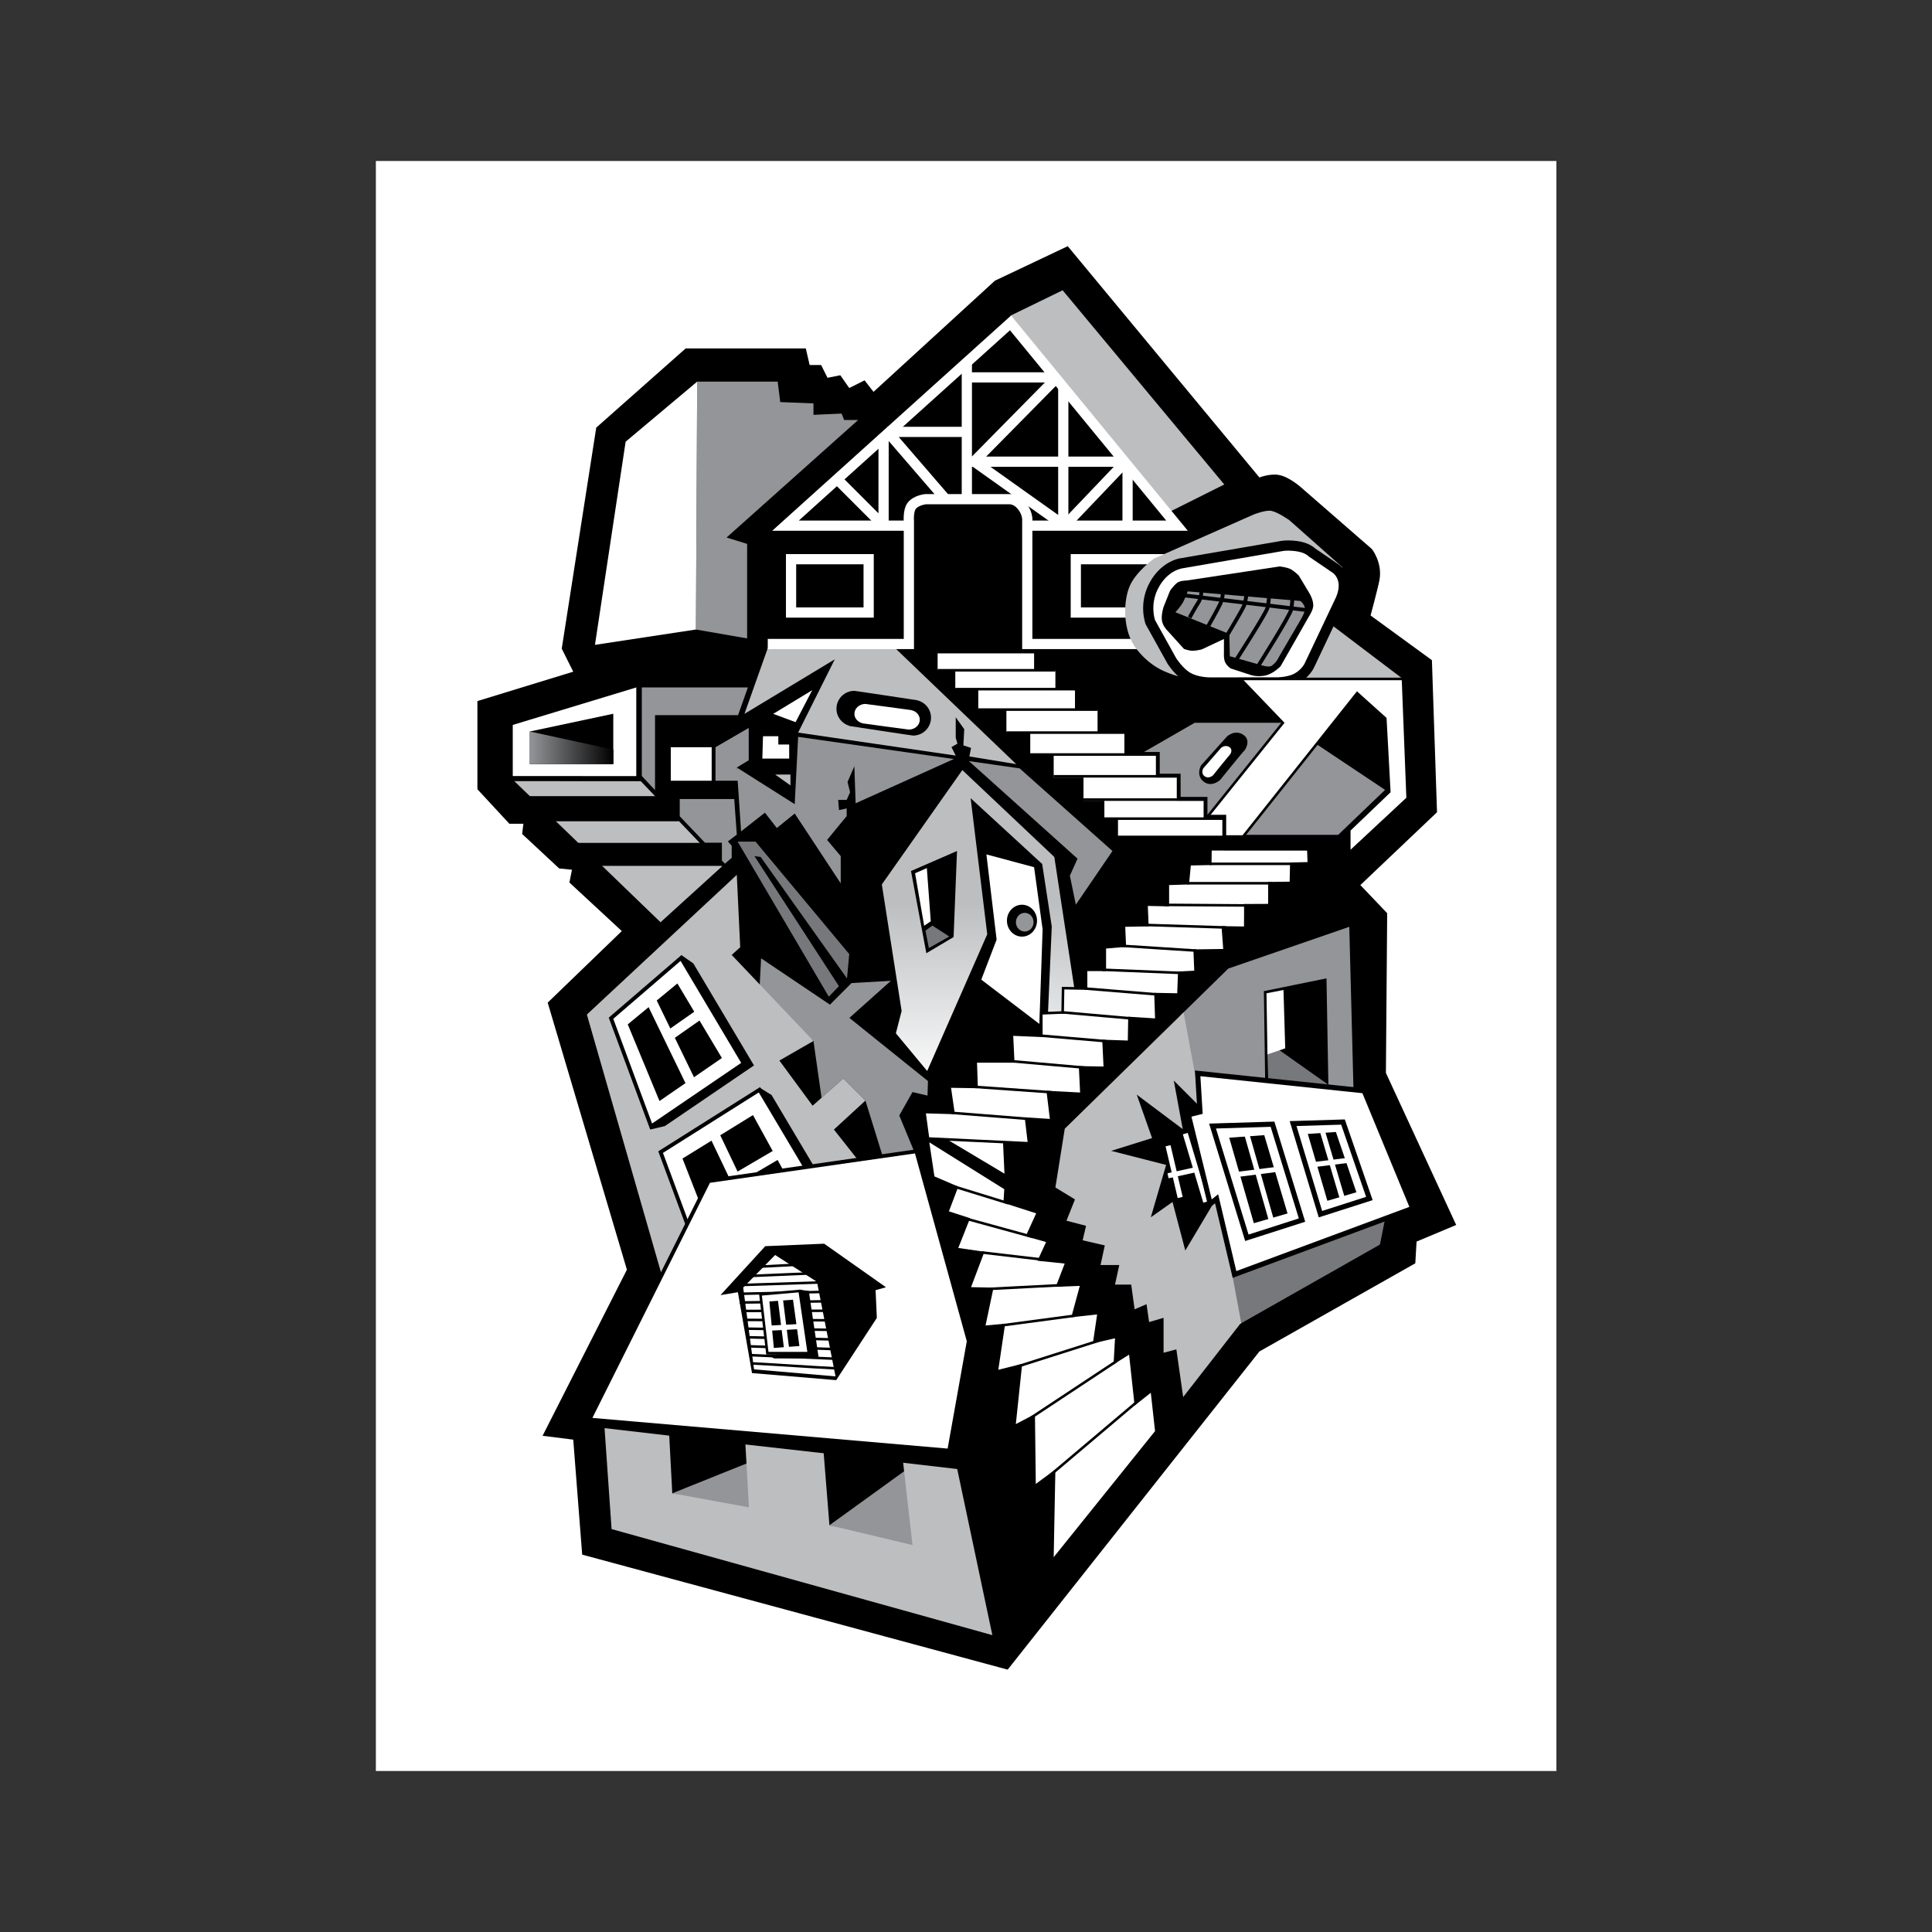 <svg:svg xmlns:dc="http://purl.org/dc/elements/1.1/" xmlns:ns1="http://sodipodi.sourceforge.net/DTD/sodipodi-0.dtd" xmlns:ns2="http://www.inkscape.org/namespaces/inkscape" xmlns:ns4="http://creativecommons.org/ns#" xmlns:rdf="http://www.w3.org/1999/02/22-rdf-syntax-ns#" xmlns:svg="http://www.w3.org/2000/svg" enable-background="new 0 0 230.45 315" height="378" id="_x31__1_" version="1.1" viewBox="-73.539 -31.5 378 378" width="378" x="0px" y="0px" ns1:docname="Sity2.svg" ns2:export-filename="Y:\Fin\Sity2.png" ns2:export-xdpi="200" ns2:export-ydpi="200" ns2:version="0.48.4 r9939" xml:space="preserve"><svg:rect x="-73.539" y="-31.5" width="378" height="378" fill="#333333" stroke="none"/><svg:defs id="defs457" /><ns1:namedview bordercolor="#666666" borderopacity="1" gridtolerance="10" guidetolerance="10" id="namedview455" objecttolerance="10" pagecolor="#ffffff" showgrid="false" ns2:current-layer="layer2" ns2:cx="115.225" ns2:cy="157.5" ns2:pageopacity="0" ns2:pageshadow="2" ns2:window-height="978" ns2:window-maximized="1" ns2:window-width="1280" ns2:window-x="-8" ns2:window-y="20" ns2:zoom="2.415873" />
















<svg:g id="layer2" style="display:inline" ns2:groupmode="layer" ns2:label="Back"><svg:rect height="315" id="rect3" style="fill:#ffffff;display:none" transform="translate(0,4.1714198e-6)" width="230.5" x="-0.05" y="0" /><svg:rect height="315" id="rect3666" style="fill:#ffffff;stroke:none" transform="translate(0,-2.08571e-6)" width="230.972" x="0" y="-5.6843419e-014" /></svg:g><svg:g id="layer1" style="display:inline" ns2:groupmode="layer" ns2:label="Front"><svg:path d="m 36.367,95.417 6.75,-43.25 17.5,-15.5 h 23.5 l 0.75,3.25 h 2.25 l 1.25,2.5 2.5,-0.5 1.75,2.5 3,-1.5 1.75,2.25 23.75,-21.75 14.25,-6.75 37.5,45.25 c 0,0 2.005,-0.786 3.75,-0.5 2.233,0.366 4.75,2.75 4.75,2.75 l 13.5,11.75 c 0,0 2.091,2.602 1.5,6 -0.261,1.498 -1.75,7 -1.75,7 l 12,8.75 1,29.75 -15,14.25 5.25,5.5 -0.25,31.25 13.75,29.75 -7.75,3.25 -0.25,4.25 -30.5,17.25 -49.25,62.25 -83.25,-22.5 -1.75,-22.5 -6,-0.75 16.5,-32.5 -15.5,-52.25 14.5,-14 -10.25,-9.5 0.5,-2.5 -2.5,-0.25 -7.25,-6.75 0.25,-2 h -2.75 l -6.25,-6.75 v -17.25 l 18.75,-5.75 -2.25,-4.5 z" id="path5" transform="translate(0,2.0857099e-6)" ns2:connector-curvature="0" /><svg:g id="g7" transform="translate(0,2.0857099e-6)">
	<svg:polygon id="polygon9" points="68.617,73.667 72.637,74.916 72.637,93.407 62.617,91.667 62.867,43.167 78.617,43.167 79.117,47.167 85.617,47.417 85.617,49.667 91.117,49.417 91.617,50.667 94.367,50.667 " style="fill:#939598" />
	<svg:polygon id="polygon11" points="42.867,94.667 48.867,54.917 62.867,43.167 62.617,91.667 " style="fill:#ffffff" />
</svg:g><svg:g id="g13" transform="translate(0,2.0857099e-6)">
	<svg:polygon id="polygon15" points="104.995,182.166 102.404,186.744 105.479,194.168 99.468,195.727 95.784,183.834 91.451,179.5 87.203,183.289 85.617,172.168 75.024,162.646 75.37,155.997 88.844,165.064 93.076,160.834 100.763,160.4 92.644,167.656 108.018,180.008 107.932,182.857 " style="fill:#939598" />
	<svg:polygon id="polygon17" points="91.451,179.5 95.784,183.834 89.617,189.5 95.284,196.668 56.617,220.334 41.284,167 70.617,139.667 71.284,153.834 69.617,155.334 85.617,172.168 78.951,176 85.451,184.834 " style="fill:#bcbec0" />
	<svg:g id="g19">
		<svg:g id="g21">
			<svg:g id="g23">
				<svg:polygon id="polygon25" points="53.742,189.48 56.541,188.82 73.978,176.955 62.117,157 59.82,155.397 " />
			</svg:g>
			<svg:g id="g27">
				<svg:polygon id="polygon29" points="77.417,182.74 75.18,181.355 70.763,193.217 86.784,198.5 " />
			</svg:g>
		</svg:g>
		<svg:g id="g31">
			<svg:g id="g33">
				<svg:polygon id="polygon35" points="46.008,167.721 59.711,155.924 71.98,176.566 53.856,188.898 " style="fill:#ffffff" />
				<svg:path d="M 59.617,156.5 71.478,176.455 54.041,188.32 46.451,167.834 59.617,156.5 m 0.188,-1.151 -0.677,0.583 -13.167,11.333 -0.395,0.34 0.181,0.49 7.59,20.484 0.333,0.898 0.792,-0.539 17.438,-11.862 0.583,-0.396 -0.361,-0.607 -11.861,-19.955 -0.456,-0.769 0,0 z" id="path37" ns2:connector-curvature="0" />
			</svg:g>
			<svg:g id="g39">
				<svg:polygon id="polygon41" points="55.712,193.91 75.042,181.719 84.809,198.15 61.747,210.197 " style="fill:#ffffff" />
				<svg:path d="M 74.917,182.24 84.284,198 61.951,209.668 56.17,194.066 74.917,182.24 m 0.251,-1.045 -0.651,0.41 -18.747,11.827 -0.515,0.324 0.211,0.57 5.781,15.602 0.296,0.799 0.754,-0.395 22.333,-11.666 0.702,-0.367 -0.405,-0.682 -9.367,-15.76 -0.392,-0.662 0,0 z" id="path43" ns2:connector-curvature="0" />
			</svg:g>
		</svg:g>
		<svg:g id="g45">
			<svg:polygon id="polygon47" points="49.284,168.918 58.992,160.918 67.701,175.5 55.492,183.918 " />
			<svg:polygon id="polygon49" points="59.992,195.168 73.784,186.668 80.367,198.668 64.492,206.668 " />
			<svg:g id="g51">
				
					<svg:line id="line53" stroke-miterlimit="10" style="fill:none;stroke:#ffffff;stroke-width:2;stroke-miterlimit:10" x1="53.742" x2="61.992" y1="164.043" y2="181.043" />
				
					<svg:line id="line55" stroke-miterlimit="10" style="fill:none;stroke:#ffffff;stroke-width:2;stroke-miterlimit:10" x1="63.682" x2="57.117" y1="166.699" y2="171.293" />
				
					<svg:line id="line57" stroke-miterlimit="10" style="fill:none;stroke:#ffffff;stroke-width:2;stroke-miterlimit:10" x1="66.117" x2="71.367" y1="190.293" y2="201.293" />
				
					<svg:line id="line59" stroke-miterlimit="10" style="fill:none;stroke:#ffffff;stroke-width:2;stroke-miterlimit:10" x1="78.951" x2="70.492" y1="194.084" y2="199.043" />
			</svg:g>
		</svg:g>
	</svg:g>
</svg:g><svg:g id="g61" transform="translate(0,2.0857099e-6)">
	<svg:g id="g63">
		<svg:polygon id="polygon65" points="73.617,264.543 57.992,260.668 73.242,254.543 " style="fill:#939598" />
		<svg:polygon id="polygon67" points="105.242,271.543 88.742,266.918 103.617,256.168 " style="fill:#939598" />
	</svg:g>
	<svg:g id="g69">
		<svg:polygon id="polygon71" points="57.398,249.385 44.742,247.918 46.117,267.668 120.617,288.418 113.742,255.918 103.165,254.691 104.992,270.793 88.742,266.918 87.617,252.834 72.302,251.113 72.992,263.418 57.992,260.668 " style="fill:#bcbec0" />
		<svg:g id="g73">
			<svg:g id="g75">
				<svg:polygon id="polygon77" points="116.001,230.9 112.176,252.32 41.785,246.244 65.12,199.574 105.753,193.75 " style="fill:#ffffff" />
				<svg:path d="m 105.479,194.168 10.138,36.75 -3.75,21 -69.5,-6 23,-46 40.112,-5.75 m 0.548,-0.836 -0.654,0.094 -40.112,5.75 -0.389,0.055 -0.176,0.352 -23,46 -0.494,0.988 1.1,0.094 69.5,6 0.683,0.059 0.12,-0.674 3.75,-21 0.03,-0.166 -0.046,-0.164 -10.137,-36.75 -0.175,-0.638 0,0 z" id="path79" ns2:connector-curvature="0" />
			</svg:g>
			<svg:g id="g81">
				<svg:polygon id="polygon83" points="70.833,221.326 67.426,221.893 76.188,212.318 87.71,211.832 99.8,220.352 97.771,220.92 98.015,226.355 90.063,238.527 73.592,237.146 " />
				<svg:polygon id="polygon85" points="89.93,237.793 73.992,236.418 71.867,220.418 78.117,214.043 86.305,219.293 " style="fill:#ffffff" />
				<svg:g id="g87">
					<svg:path d="m 73.387,216.408 c 6.396,-0.328 10.472,-0.537 16.868,-0.867" id="path89" stroke-miterlimit="10" style="fill:none;stroke:#000000;stroke-width:0.493;stroke-miterlimit:10" ns2:connector-curvature="0" />
					<svg:path d="m 73.387,233.645 c 6.397,0.27 10.523,0.441 16.92,0.711" id="path91" stroke-miterlimit="10" style="fill:none;stroke:#000000;stroke-width:0.493;stroke-miterlimit:10" ns2:connector-curvature="0" />
					<svg:path d="m 72.948,231.908 c 6.398,0.209 11.002,0.359 17.401,0.568" id="path93" stroke-miterlimit="10" style="fill:none;stroke:#000000;stroke-width:0.493;stroke-miterlimit:10" ns2:connector-curvature="0" />
					<svg:path d="m 72.679,230.139 c 6.4,0.15 11.302,0.299 17.702,0.449" id="path95" stroke-miterlimit="10" style="fill:none;stroke:#000000;stroke-width:0.493;stroke-miterlimit:10" ns2:connector-curvature="0" />
					<svg:path d="m 72.443,228.457 c 6.4,0.09 11.558,0.162 17.958,0.252" id="path97" stroke-miterlimit="10" style="fill:none;stroke:#000000;stroke-width:0.493;stroke-miterlimit:10" ns2:connector-curvature="0" />
					<svg:path d="m 72.207,226.738 c 6.401,0.029 11.805,0.059 18.206,0.09" id="path99" stroke-miterlimit="10" style="fill:none;stroke:#000000;stroke-width:0.493;stroke-miterlimit:10" ns2:connector-curvature="0" />
					<svg:path d="m 71.867,224.992 c 6.401,-0.029 12.144,-0.014 18.545,-0.045" id="path101" stroke-miterlimit="10" style="fill:none;stroke:#000000;stroke-width:0.493;stroke-miterlimit:10" ns2:connector-curvature="0" />
					<svg:path d="m 71.2,223.336 c 6.4,-0.088 12.801,-0.178 19.201,-0.268" id="path103" stroke-miterlimit="10" style="fill:none;stroke:#000000;stroke-width:0.493;stroke-miterlimit:10" ns2:connector-curvature="0" />
					<svg:path d="m 71.181,221.637 c 6.4,-0.148 12.8,-0.299 19.199,-0.447" id="path105" stroke-miterlimit="10" style="fill:none;stroke:#000000;stroke-width:0.493;stroke-miterlimit:10" ns2:connector-curvature="0" />
					<svg:path d="m 71.153,219.928 c 6.398,-0.209 12.797,-0.418 19.196,-0.627" id="path107" stroke-miterlimit="10" style="fill:none;stroke:#000000;stroke-width:0.493;stroke-miterlimit:10" ns2:connector-curvature="0" />
					<svg:path d="m 71.115,218.229 c 6.397,-0.27 12.795,-0.539 19.192,-0.807" id="path109" stroke-miterlimit="10" style="fill:none;stroke:#000000;stroke-width:0.493;stroke-miterlimit:10" ns2:connector-curvature="0" />
					<svg:path d="m 73.555,235.25 c 6.396,0.328 10.304,0.656 16.7,0.984" id="path111" stroke-miterlimit="10" style="fill:none;stroke:#000000;stroke-width:0.493;stroke-miterlimit:10" ns2:connector-curvature="0" />
				</svg:g>
				<svg:g id="g113">
					<svg:polygon id="polygon115" points="86.655,234.281 77.939,234.281 76.455,233.506 84.708,233.252 82.867,220.828 84.708,221.082 " />
					<svg:polygon id="polygon117" points="76.594,233.252 75.246,221.754 82.923,221.082 84.708,233.252 " stroke-miterlimit="10" style="fill:#ffffff;stroke:#000000;stroke-width:0.5;stroke-miterlimit:10" />
				</svg:g>
				<svg:g id="g119">
					<svg:polygon id="polygon121" points="79.274,227.736 78.68,223.01 76.99,223.135 77.443,227.834 " />
					<svg:polygon id="polygon123" points="80.275,227.684 82.277,227.576 81.617,222.793 79.679,222.936 " />
					<svg:polygon id="polygon125" points="79.399,228.73 77.539,228.83 77.867,232.23 79.821,232.084 " />
					<svg:polygon id="polygon127" points="80.401,228.678 80.82,232.008 82.867,231.855 82.414,228.57 " />
				</svg:g>
			</svg:g>
		</svg:g>
	</svg:g>
</svg:g><svg:g id="g129" transform="translate(0,2.0857099e-6)">
	<svg:g id="g131">
		<svg:polygon id="polygon133" points="197.451,207 196.451,212 169.117,227.5 160.284,189.502 " style="fill:#77787b" />
		<svg:polygon id="polygon135" points="166.784,158 157.389,167.199 158.784,179.334 191.352,184.666 190.451,149.834 " style="fill:#939598" />
		<svg:g id="g137">
			<svg:polygon id="polygon139" points="173.992,179.918 173.742,162.418 185.992,159.918 186.367,181.043 " />
			<svg:polygon id="polygon141" points="186.367,180.74 174.592,179.768 174.441,174.816 176.746,173.947 " style="fill:#77787b" />
			<svg:polygon id="polygon143" points="174.441,174.816 177.918,173.605 177.578,162.193 174.252,162.836 " style="fill:#ffffff" />
		</svg:g>
		<svg:g id="g145">
			<svg:polygon id="polygon147" points="141.784,216 145.451,216 144.617,219.834 147.784,219.834 148.451,224.668 150.784,223.668 151.284,227.168 154.117,226.334 154.117,233.168 156.617,232.5 157.951,241.834 169.117,227.5 169.317,227.387 158.032,166.57 134.784,189.334 132.951,200.834 136.784,203.168 135.117,207.334 138.951,208.334 138.284,211.168 142.617,212.168 " style="fill:#bcbec0" />
		</svg:g>
		<svg:g id="g149">
			<svg:polygon id="polygon151" points="157.867,189.418 156.117,179.918 161.867,185.668 165.367,201.418 158.367,213.168 155.867,203.668 151.617,206.668 154.617,196.418 143.867,193.668 151.867,191.168 148.867,182.668 " />
			<svg:g id="g153">
				<svg:line id="line155" stroke-miterlimit="10" style="fill:none;stroke:#ffffff;stroke-miterlimit:10" x1="158.367" x2="162.367" y1="190.293" y2="203.668" />
				<svg:line id="line157" stroke-miterlimit="10" style="fill:none;stroke:#ffffff;stroke-miterlimit:10" x1="154.992" x2="157.367" y1="192.668" y2="202.793" />
				<svg:line id="line159" stroke-miterlimit="10" style="fill:none;stroke:#ffffff;stroke-miterlimit:10" x1="154.992" x2="160.117" y1="198.543" y2="197.418" />
			</svg:g>
			<svg:polygon id="polygon161" points="160.784,178.502 193.367,181.918 202.867,204.918 167.992,217.855 164.492,203.043 163.242,204.043 158.968,186.617 161.242,186.043 " stroke-miterlimit="10" style="fill:#ffffff;stroke:#000000;stroke-miterlimit:10" />
		</svg:g>
	</svg:g>
	<svg:g id="g163">
		<svg:g id="g165">
			<svg:polygon id="polygon167" points="179.458,188.33 189.22,188.031 194.382,202.988 184.811,206.057 " style="fill:#ffffff" />
			<svg:path d="m 188.867,188.543 4.875,14.125 -8.6,2.758 -5.018,-16.615 8.743,-0.268 m 0.705,-1.023 -0.735,0.023 -8.742,0.268 -1.304,0.039 0.377,1.25 5.018,16.615 0.294,0.973 0.969,-0.311 8.6,-2.758 0.973,-0.313 -0.333,-0.965 -4.875,-14.125 -0.242,-0.696 0,0 z" id="path169" ns2:connector-curvature="0" />
		</svg:g>
		<svg:g id="g171">
			<svg:polygon id="polygon173" points="163.696,188.813 175.431,188.453 181.202,207.213 170.413,210.674 " style="fill:#ffffff" />
			<svg:path d="m 175.064,188.965 5.515,17.924 -9.837,3.154 -6.375,-20.75 10.697,-0.328 m 0.732,-1.022 -0.762,0.021 -10.697,0.328 -1.311,0.041 0.385,1.252 6.375,20.75 0.298,0.969 0.964,-0.311 9.837,-3.154 0.94,-0.301 -0.29,-0.945 -5.515,-17.922 -0.224,-0.728 0,0 z" id="path175" ns2:connector-curvature="0" />
		</svg:g>
		<svg:g id="g177">
			<svg:polygon id="polygon179" points="166.963,191.09 171.779,207.822 178.367,205.918 173.816,190.596 " />
			<svg:polygon id="polygon181" points="182.337,190.35 187.832,189.979 191.845,201.771 186.164,203.439 " />
			<svg:line id="line183" stroke-miterlimit="10" style="fill:none;stroke:#ffffff;stroke-miterlimit:10" x1="170.297" x2="175.298" y1="190.041" y2="207.576" />
			<svg:line id="line185" stroke-miterlimit="10" style="fill:none;stroke:#ffffff;stroke-miterlimit:10" x1="183.14" x2="190.61" y1="196.4" y2="195.475" />
			<svg:line id="line187" stroke-miterlimit="10" style="fill:none;stroke:#ffffff;stroke-miterlimit:10" x1="168.754" x2="176.965" y1="198.252" y2="197.203" />
			<svg:line id="line189" stroke-miterlimit="10" style="fill:none;stroke:#ffffff;stroke-miterlimit:10" x1="185.115" x2="189.066" y1="189.547" y2="202.883" />
		</svg:g>
	</svg:g>
</svg:g><svg:g id="g191" transform="translate(0,2.0857099e-6)">
	<svg:g id="g193">
		<svg:g id="g195">
			<svg:linearGradient gradientUnits="userSpaceOnUse" id="SVGID_1_" x1="117.867" x2="117.867" y1="181.731" y2="145.285">
				<svg:stop id="stop198" offset="0" style="stop-color:#FFFFFF" />
				<svg:stop id="stop200" offset="1" style="stop-color:#BCBEC0" />
			</svg:linearGradient>
			<svg:polygon id="polygon202" points="116.367,124.667 119.617,151.292 107.867,178.043 101.742,170.668 102.867,166.293 98.992,141.542 114.742,119.167 132.742,136.167 136.742,162.418 135.617,167.168 131.458,167.752 132.242,149.792 130.367,137.542 " style="fill:url(#SVGID_1_)" />
			<svg:polygon id="polygon204" points="119.451,135.667 128.784,138.167 130.451,150.334 129.813,168.83 118.451,160.168 121.451,152.334 " style="fill:#ffffff" />
		</svg:g>
		<svg:g id="g206">
			<svg:ellipse cx="126.414" cy="148.632" d="m 129.358,148.632 c 0,1.723 -1.318,3.12 -2.944,3.12 -1.626,0 -2.944,-1.397 -2.944,-3.12 0,-1.723 1.318,-3.12 2.944,-3.12 1.626,0 2.944,1.397 2.944,3.12 z" id="ellipse208" rx="2.944" ry="3.12" ns1:cx="126.414" ns1:cy="148.632" ns1:rx="2.944" ns1:ry="3.1199999" />
			<svg:ellipse cx="126.953" cy="148.928" d="m 128.678,148.928 c 0,1.01 -0.772,1.828 -1.725,1.828 -0.953,0 -1.725,-0.818 -1.725,-1.828 0,-1.01 0.772,-1.828 1.725,-1.828 0.953,0 1.725,0.818 1.725,1.828 z" id="ellipse210" rx="1.725" ry="1.828" style="fill:#939598" ns1:cx="126.953" ns1:cy="148.92799" ns1:rx="1.725" ns1:ry="1.8279999" />
		</svg:g>
	</svg:g>
	<svg:g id="g212">
		<svg:g id="g214">
			<svg:polygon id="polygon216" points="104.701,138.917 113.701,135.001 113.034,151.834 107.701,155.001 " />
			<svg:polygon id="polygon218" points="105.497,139.354 107.8,138.347 108.567,148.749 107.275,149.63 " style="fill:#ffffff" />
		</svg:g>
		<svg:polygon id="polygon220" points="107.529,150.582 108.882,149.597 112.195,151.729 108.194,153.992 " style="fill:#77787b" />
	</svg:g>
</svg:g><svg:g id="g222" transform="translate(0,2.0857099e-6)">
	<svg:g id="g224">
		<svg:polygon id="polygon226" points="119.284,227.834 120.848,220.424 116.45,220.334 119.064,213.406 113.951,212.668 116.258,206.844 112.117,205.5 113.951,200.668 109.284,198.668 108.284,192 122.95,201.168 122.784,203.834 129.193,205.895 127.145,210.371 131.128,211.51 129.45,215.168 134.77,215.721 133.025,220.271 137.729,220.082 136.06,226.227 141.117,225.668 140.284,231.334 144.617,230.334 144.332,235.439 147.367,233.543 148.45,243.5 151.617,241 152.45,248.5 132.617,273.168 132.95,256 129.117,258.834 128.95,245.168 125.211,247.125 126.45,235.334 121.784,236.5 123.124,227.477 " style="fill:#ffffff" />
		<svg:g id="g228">
			
				<svg:line id="line230" stroke-miterlimit="10" style="fill:none;stroke:#000000;stroke-width:0.5;stroke-miterlimit:10" x1="113.185" x2="123.742" y1="200.66" y2="203.918" />
			
				<svg:line id="line232" stroke-miterlimit="10" style="fill:none;stroke:#000000;stroke-width:0.5;stroke-miterlimit:10" x1="115.867" x2="128.617" y1="207.043" y2="210.543" />
			
				<svg:line id="line234" stroke-miterlimit="10" style="fill:none;stroke:#000000;stroke-width:0.5;stroke-miterlimit:10" x1="118.492" x2="130.242" y1="213.543" y2="214.918" />
			
				<svg:line id="line236" stroke-miterlimit="10" style="fill:none;stroke:#000000;stroke-width:0.5;stroke-miterlimit:10" x1="120.117" x2="134.429" y1="220.668" y2="219.93" />
			
				<svg:line id="line238" stroke-miterlimit="10" style="fill:none;stroke:#000000;stroke-width:0.5;stroke-miterlimit:10" x1="122.617" x2="136.742" y1="227.793" y2="225.918" />
			
				<svg:line id="line240" stroke-miterlimit="10" style="fill:none;stroke:#000000;stroke-width:0.5;stroke-miterlimit:10" x1="125.438" x2="141.409" y1="235.896" y2="230.814" />
			
				<svg:line id="line242" stroke-miterlimit="10" style="fill:none;stroke:#000000;stroke-width:0.5;stroke-miterlimit:10" x1="128.245" x2="144.937" y1="245.836" y2="234.797" />
			
				<svg:line id="line244" stroke-miterlimit="10" style="fill:none;stroke:#000000;stroke-width:0.5;stroke-miterlimit:10" x1="132.003" x2="148.742" y1="257.063" y2="242.918" />
		</svg:g>
	</svg:g>
	<svg:g id="g246">
		<svg:g id="g248">
			<svg:polygon id="polygon250" points="124.438,170.906 130.201,171.158 130.201,166.762 134.371,166.596 134.456,161.83 138.951,161.914 138.951,158.252 142.617,158.252 142.617,153.856 146.524,153.523 146.356,149.59 150.94,149.507 150.773,145.497 154.951,145.581 154.951,141.426 158.868,141.304 159.223,137.59 163.25,137.502 163.287,134.668 182.441,134.668 182.543,137.412 179.112,137.496 179.028,141.249 174.826,141.3 174.825,145.596 170.123,145.618 170.102,150.024 165.721,149.959 166.054,154.415 160.21,154.498 160.377,158.654 157.191,158.822 157.024,163.09 152.543,163.006 152.709,168.018 147.446,167.684 147.362,172.344 142.38,172.178 142.63,177.424 137.797,177.34 138.047,182.516 131.485,182.184 132.151,187.688 127.231,187.379 127.816,192.346 122.963,192.178 123.259,198.588 111.874,191.785 108.063,191.484 107.33,186.076 112.994,186.242 112.244,181.08 117.525,181.164 117.358,176.168 124.689,176.168 " style="fill:#ffffff" />
			<svg:path d="m 182.2,134.918 0.084,2.25 -3.417,0.083 -0.083,3.75 -4.208,0.051 -0.001,4.294 -4.701,0.021 -0.021,4.401 -4.401,-0.064 0.333,4.463 -5.834,0.083 0.167,4.166 -3.167,0.168 -0.166,4.25 -4.5,-0.084 0.166,5 -5.249,-0.334 -0.084,4.668 -5,-0.168 0.25,5.25 -4.833,-0.082 0.25,5.166 -6.583,-0.334 0.666,5.5 -4.919,-0.307 0.586,4.975 -4.833,-0.168 0.286,6.217 -11.036,-6.594 -3.668,-0.289 -0.667,-4.918 5.667,0.168 -0.75,-5.168 5.25,0.084 -0.167,-5 h 7.334 l -0.25,-5.25 5.75,0.25 V 167 l 4.166,-0.166 0.084,-4.75 4.5,0.082 V 158.5 h 3.666 v -4.417 l 3.917,-0.333 -0.167,-3.917 4.584,-0.083 -0.167,-4 4.167,0.083 v -4.167 l 3.895,-0.121 0.354,-3.712 4.047,-0.088 0.037,-2.829 H 182.2 m 0.482,-0.498 h -0.482 -18.666 -0.493 l -0.007,0.494 -0.03,2.346 -3.564,0.078 -0.444,0.01 -0.043,0.443 -0.313,3.273 -3.454,0.107 -0.484,0.015 v 0.485 3.657 l -3.657,-0.073 -0.531,-0.011 0.021,0.532 0.146,3.488 -4.072,0.074 -0.513,0.009 0.021,0.512 0.147,3.438 -3.439,0.293 -0.458,0.039 v 0.459 3.917 h -3.166 -0.5 v 0.5 3.156 l -3.991,-0.072 -0.5,-0.01 -0.009,0.5 -0.075,4.279 -3.694,0.146 -0.48,0.02 v 0.48 3.895 l -5.229,-0.229 -0.547,-0.023 0.026,0.547 0.225,4.727 h -6.81 -0.517 l 0.017,0.518 0.149,4.475 -4.725,-0.076 -0.587,-0.01 0.084,0.582 0.664,4.578 -5.071,-0.15 -0.589,-0.018 0.079,0.586 0.667,4.916 0.054,0.4 0.402,0.031 3.551,0.279 10.935,6.535 0.799,0.477 -0.043,-0.93 -0.261,-5.674 4.291,0.148 0.582,0.02 -0.067,-0.578 -0.517,-4.381 4.321,0.271 0.6,0.037 -0.072,-0.598 -0.595,-4.91 5.99,0.303 0.552,0.029 -0.027,-0.553 -0.224,-4.633 4.299,0.074 0.533,0.01 -0.025,-0.533 -0.224,-4.709 4.458,0.15 0.508,0.016 0.009,-0.508 0.074,-4.143 4.728,0.299 0.549,0.035 -0.018,-0.551 -0.148,-4.473 3.973,0.074 0.49,0.008 0.02,-0.488 0.147,-3.795 2.712,-0.143 0.493,-0.025 -0.02,-0.494 -0.146,-3.654 5.32,-0.076 0.531,-0.008 -0.039,-0.529 -0.293,-3.918 3.855,0.057 0.504,0.007 0.003,-0.505 0.02,-3.906 4.205,-0.019 0.498,-0.002 v -0.498 l 0.001,-3.8 3.714,-0.045 0.483,-0.006 0.011,-0.483 0.072,-3.273 2.94,-0.072 0.506,-0.013 -0.019,-0.506 -0.084,-2.25 -0.017,-0.48 0,0 z" id="path252" ns2:connector-curvature="0" />
		</svg:g>
		<svg:g id="g254">
			
				<svg:line id="line256" stroke-miterlimit="10" style="fill:none;stroke:#000000;stroke-width:0.5;stroke-miterlimit:10" x1="163.085" x2="179.108" y1="137.511" y2="137.511" />
			
				<svg:line id="line258" stroke-miterlimit="10" style="fill:none;stroke:#000000;stroke-width:0.5;stroke-miterlimit:10" x1="158.756" x2="175.258" y1="141.309" y2="141.309" />
			
				<svg:line id="line260" stroke-miterlimit="10" style="fill:none;stroke:#000000;stroke-width:0.5;stroke-miterlimit:10" x1="154.222" x2="170.438" y1="145.541" y2="145.65" />
			
				<svg:line id="line262" stroke-miterlimit="10" style="fill:none;stroke:#000000;stroke-width:0.5;stroke-miterlimit:10" x1="150.59" x2="166.31" y1="149.469" y2="149.963" />
			
				<svg:line id="line264" stroke-miterlimit="10" style="fill:none;stroke:#000000;stroke-width:0.5;stroke-miterlimit:10" x1="145.952" x2="160.553" y1="153.548" y2="154.493" />
			
				<svg:line id="line266" stroke-miterlimit="10" style="fill:none;stroke:#000000;stroke-width:0.5;stroke-miterlimit:10" x1="142.065" x2="157.503" y1="158.229" y2="158.852" />
			
				<svg:line id="line268" stroke-miterlimit="10" style="fill:none;stroke:#000000;stroke-width:0.5;stroke-miterlimit:10" x1="138.672" x2="153.121" y1="161.9" y2="163.08" />
			
				<svg:line id="line270" stroke-miterlimit="10" style="fill:none;stroke:#000000;stroke-width:0.5;stroke-miterlimit:10" x1="134.206" x2="147.646" y1="166.559" y2="167.74" />
			
				<svg:line id="line272" stroke-miterlimit="10" style="fill:none;stroke:#000000;stroke-width:0.5;stroke-miterlimit:10" x1="130.169" x2="142.772" y1="171.133" y2="172.207" />
			
				<svg:line id="line274" stroke-miterlimit="10" style="fill:none;stroke:#000000;stroke-width:0.5;stroke-miterlimit:10" x1="124.479" x2="138.628" y1="176.137" y2="177.383" />
			
				<svg:line id="line276" stroke-miterlimit="10" style="fill:none;stroke:#000000;stroke-width:0.5;stroke-miterlimit:10" x1="117.139" x2="132.315" y1="181.145" y2="182.215" />
			
				<svg:line id="line278" stroke-miterlimit="10" style="fill:none;stroke:#000000;stroke-width:0.5;stroke-miterlimit:10" x1="112.649" x2="127.636" y1="186.23" y2="187.412" />
			
				<svg:line id="line280" stroke-miterlimit="10" style="fill:none;stroke:#000000;stroke-width:0.5;stroke-miterlimit:10" x1="108.162" x2="127.593" y1="191.256" y2="192.178" />
		</svg:g>
	</svg:g>
</svg:g><svg:g id="g282" transform="translate(0,2.0857099e-6)">
	<svg:g id="g284">
		<svg:g id="g286">
			<svg:rect height="6.556" id="rect288" style="fill:#ffffff" width="8" x="57.701" y="114.695" />
			<svg:polygon id="polygon290" points="72.951,117.251 70.617,118.667 71.034,121.251 66.451,121.251 66.451,114.695 72.951,110.917 " style="fill:#939598" />
		</svg:g>
		<svg:g id="g292">
			<svg:g id="g294">
				<svg:g id="g296">
					<svg:polygon id="polygon298" points="88.284,132.834 92.117,128.167 92.117,126.667 90.617,127.001 90.451,125.001 92.117,125.001 92.784,123.501 92.284,121.501 93.617,118.417 93.867,125.667 113.079,117.002 82.617,112.667 81.951,125.834 70.617,118.667 71.451,131.167 76.117,127.501 78.451,130.501 81.951,127.667 90.951,141.334 90.951,136.001 " style="fill:#939598" />
					<svg:polygon id="polygon300" points="137.284,136.501 135.784,139.834 136.95,145.501 144.117,135.001 125.95,118.834 116.028,117.409 " style="fill:#939598" />
				</svg:g>
				<svg:g id="g302">
					<svg:polygon id="polygon304" points="82.117,109.792 77.742,108.167 85.367,103.542 " style="fill:#ffffff" />
					<svg:polygon id="polygon306" points="80.867,116.917 80.867,114.167 78.742,114.167 78.742,112.542 75.742,112.542 75.617,116.917 " style="fill:#ffffff" />
					<svg:polygon id="polygon308" points="81.117,122.167 78.117,120.042 81.117,120.042 " style="fill:#bcbec0" />
				</svg:g>
			</svg:g>
			<svg:g id="g310">
				<svg:polygon id="polygon312" points="113.451,108.834 113.451,112.834 113.784,114.001 112.617,114.667 113.451,116.334 82.617,111.834 89.784,97.501 72.117,108.167 76.784,95.001 101.284,95.001 125.284,118.001 116.117,116.501 116.451,114.834 114.951,114.334 115.117,111.167 " style="fill:#bcbec0" />
				<svg:g id="g314">
					<svg:path d="m 105.912,105.516 0.002,-0.013 c 0,0 -12.089,-1.836 -12.297,-1.836 -1.933,0 -3.5,1.567 -3.5,3.5 0,1.585 1.06,2.908 2.505,3.339 l -0.007,0.03 c 0,0 12.287,1.881 12.502,1.881 1.933,0 3.5,-1.567 3.5,-3.5 0,-1.658 -1.157,-3.04 -2.705,-3.401 z" id="path316" ns2:connector-curvature="0" />
					<svg:path d="m 104.73,107.436 0.002,-0.007 c 0,0 -8.842,-1.205 -8.97,-1.203 -1.191,0.015 -2.146,0.891 -2.132,1.957 0.011,0.874 0.673,1.596 1.566,1.822 l -0.004,0.017 c 0,0 8.964,1.229 9.097,1.227 1.191,-0.015 2.146,-0.891 2.132,-1.957 -0.011,-0.917 -0.733,-1.669 -1.691,-1.856 z" id="path318" style="fill:#ffffff" ns2:connector-curvature="0" />
				</svg:g>
			</svg:g>
		</svg:g>
	</svg:g>
	<svg:polygon id="polygon320" points="72.784,103.001 70.867,108.417 54.617,108.417 54.617,123.084 52.034,120.334 52.034,103.001 " style="fill:#939598" />
	<svg:polygon id="polygon322" points="67.701,133.413 64.367,133.413 59.451,128.251 59.451,124.834 70.117,124.834 70.617,131.794 68.867,133.128 69.617,133.976 69.617,136.334 67.701,137.994 " style="fill:#939598" />
</svg:g><svg:g id="g324" transform="translate(0,2.0857099e-6)">
	<svg:polygon id="polygon326" points="124.179,30.253 134.367,25.292 165.992,63.292 155.492,68.542 " style="fill:#bcbec0" />
	<svg:g id="g328">
		<svg:polyline id="polyline330" points="99.336,53.608     99.336,71.348 89.699,61.71   " stroke-miterlimit="10" style="fill:none;stroke:#ffffff;stroke-width:2;stroke-linejoin:bevel;stroke-miterlimit:10" />
		<svg:line id="line332" stroke-miterlimit="10" style="fill:none;stroke:#ffffff;stroke-width:2;stroke-miterlimit:10" x1="115.625" x2="115.625" y1="38.932" y2="66.509" />
		<svg:polyline id="polyline334" points="115.617,42.334     133.284,42.334 117.06,58.792 134.493,71.186 134.493,43.932   " stroke-miterlimit="10" style="fill:none;stroke:#ffffff;stroke-width:2;stroke-linejoin:bevel;stroke-miterlimit:10" />
		<svg:line id="line336" stroke-miterlimit="10" style="fill:none;stroke:#ffffff;stroke-width:2;stroke-miterlimit:10" x1="147.072" x2="147.072" y1="59.571" y2="71.832" />
		<svg:polyline id="polyline338" points="127.563,71.348 156.748,71.348     124.172,31.675 80.146,71.348 104.223,71.348   " stroke-miterlimit="10" style="fill:none;stroke:#ffffff;stroke-width:2;stroke-miterlimit:10" />
		<svg:polyline id="polyline340" points="115.451,53.001     100.117,53.001 111.367,66.042   " stroke-miterlimit="10" style="fill:none;stroke:#ffffff;stroke-width:2;stroke-linejoin:bevel;stroke-miterlimit:10" />
		<svg:polyline id="polyline342" points="116.305,58.834     146.703,58.834 134.713,71.406   " stroke-miterlimit="10" style="fill:none;stroke:#ffffff;stroke-width:2;stroke-linejoin:bevel;stroke-miterlimit:10" />
	</svg:g>
	<svg:path d="m 76.676,94.501 h 27.608 v -24 c 0,0 -0.172,-2.097 0.55,-3.027 0.884,-1.139 2.723,-1.306 2.723,-1.306 h 16.393 c 0,0 1.39,-0.139 2.612,1.528 1.066,1.454 0.888,2.805 0.888,2.805 v 24 h 22.667" id="path344" stroke-miterlimit="10" style="fill:none;stroke:#ffffff;stroke-width:2;stroke-miterlimit:10" ns2:connector-curvature="0" />
</svg:g><svg:rect height="10.436" id="rect346" stroke-miterlimit="10" style="fill:none;stroke:#ffffff;stroke-width:2;stroke-miterlimit:10" transform="translate(0,2.0857099e-6)" width="18.508" x="136.946" y="77.907" /><svg:g id="g348" transform="translate(0,2.0857099e-6)">
	<svg:polygon id="polygon350" points="177.784,109.917 197.453,123.043 188.284,131.834 161.951,131.834 148.618,116.584 160.201,109.917 " style="fill:#939598" />
	<svg:g id="g352">
		<svg:path d="m 156.867,100.792 c -2.153,-0.673 -5.125,-1.625 -8,-5.25 -2.875,-3.625 -2.625,-9.5 -1.375,-12.375 1.25,-2.875 4.75,-5.375 4.75,-5.375 l 19.5,-8.625 c 0,0 1.875,-0.75 3.125,-0.75 1.25,0 3.875,1.875 3.875,1.875 l 10.322,9.151 -2.697,10.849 14.792,11.208 -38.792,0.042 c 0,0 -3.5,-0.125 -5.5,-0.75 z" id="path354" style="fill:#bcbec0" ns2:connector-curvature="0" />
		<svg:g id="g356">
			<svg:g id="g358">
				<svg:path d="m 163.229,102.033 c -0.449,0 -2.776,-0.053 -4.479,-1.093 -1.597,-0.976 -2.914,-2.974 -2.97,-3.059 l -4.243,-7.633 -0.027,-0.077 c -0.048,-0.133 -1.146,-3.289 0.541,-6.774 2.107,-4.349 5.661,-4.713 5.812,-4.727 l 19.43,-3.35 c 0.021,-0.004 0.449,-0.086 1.196,-0.086 0.5,0 1.035,0.036 1.59,0.106 1.852,0.237 2.766,0.947 3.089,1.261 l 4.513,3.072 c 0.551,0.32 1.603,1.391 1.694,3.146 0.082,1.566 -0.62,2.981 -0.7,3.137 l -5.986,12.638 c -0.04,0.105 -0.653,1.525 -2.423,2.537 -1.419,0.811 -3.597,0.894 -3.841,0.9 l -13.172,0 -0.023,-1 v 1.002 z" id="path360" style="fill:#ffffff" ns2:connector-curvature="0" />
				<svg:path d="m 178.488,76.235 c 0.386,0 0.876,0.024 1.463,0.099 1.89,0.241 2.568,1.038 2.568,1.038 l 4.598,3.129 c 0,0 1.17,0.686 1.258,2.372 0.07,1.342 -0.591,2.628 -0.591,2.628 l -6,12.667 c 0,0 -0.496,1.228 -2.016,2.097 -1.242,0.71 -3.372,0.769 -3.372,0.769 h -13.145 c 0,0 -0.008,0 -0.023,0 -0.248,0 -2.452,-0.026 -3.957,-0.946 -1.423,-0.87 -2.654,-2.753 -2.654,-2.753 l -4.166,-7.5 c 0,0 -1.024,-2.853 0.5,-6 1.884,-3.889 5,-4.167 5,-4.167 l 19.511,-3.361 c 0,0 0.356,-0.072 1.026,-0.072 m 0,-2 0,0 c -0.743,0 -1.212,0.072 -1.382,0.103 l -19.428,3.347 c -1.606,0.182 -4.688,1.479 -6.527,5.277 -1.869,3.859 -0.636,7.399 -0.583,7.548 l 0.056,0.153 0.079,0.142 4.166,7.5 0.035,0.063 0.039,0.061 c 0.151,0.231 1.528,2.291 3.285,3.365 1.931,1.18 4.504,1.24 5,1.24 h 13.168 0.027 l 0.028,-0.001 c 0.439,-0.012 2.712,-0.119 4.309,-1.032 1.883,-1.076 2.662,-2.598 2.842,-3 l 5.979,-12.622 c 0.151,-0.305 0.881,-1.872 0.79,-3.61 -0.127,-2.441 -1.701,-3.641 -2.146,-3.932 l -4.431,-3.017 c -0.491,-0.452 -1.59,-1.214 -3.591,-1.47 -0.595,-0.076 -1.172,-0.115 -1.715,-0.115 l 0,0 z" id="path362" ns2:connector-curvature="0" />
			</svg:g>
			<svg:path d="m 154.125,87.221 1.242,-3.105 c 0,0 0.621,-0.976 1.42,-1.597 0.564,-0.439 1.863,-0.444 1.863,-0.444 l 18.19,-2.75 c 0,0 1.597,0.177 2.307,0.621 0.71,0.444 1.42,1.153 1.42,1.153 l 2.129,3.549 c 0,0 0.71,1.154 0.71,2.307 0,0.905 -0.887,2.218 -0.887,2.218 l -5.502,9.672 c 0,0 -1.509,1.597 -3.194,1.863 -1.685,0.266 -2.75,-0.177 -2.75,-0.177 l -3.816,-1.243 c 0,0 -0.71,-0.443 -1.064,-1.153 -0.354,-0.71 -0.266,-1.863 -0.266,-1.863 v -2.751 l -4.349,2.041 c 0,0 -1.064,0.266 -1.774,0.266 -0.71,0 -1.686,-0.355 -1.686,-0.355 l -3.372,-3.727 c 0,0 -0.887,-0.888 -0.976,-2.041 -0.089,-1.153 0.355,-2.484 0.355,-2.484 z" id="path364" ns2:connector-curvature="0" />
			<svg:path d="m 156.432,88.286 c 0,0 0.445,-0.444 1.154,-1.42 0.709,-0.976 1.242,-2.662 1.242,-2.662 l 22.04,1.881 c 0,0 0.75,0.5 0.916,1.417 0.112,0.617 -0.75,2.083 -0.75,2.083 l -4.333,7.417 c 0,0 -0.399,1.023 -1.417,1.75 -0.583,0.417 -2.25,-0.167 -2.25,-0.167 l -5.954,-1.692 -0.089,-4.348 -10.559,-4.259 z" id="path366" style="fill:#939598" ns2:connector-curvature="0" />
			<svg:g id="g368">
				
					<svg:line id="line370" stroke-miterlimit="10" style="fill:none;stroke:#000000;stroke-width:0.75;stroke-miterlimit:10" x1="158.201" x2="182.534" y1="85.001" y2="87.917" />
				<svg:path d="m 159.201,89.334 c 0,0 1.25,-2.25 1.75,-3 0.5,-0.75 0.583,-2.083 0.583,-2.083" id="path372" stroke-miterlimit="10" style="fill:none;stroke:#000000;stroke-width:0.75;stroke-miterlimit:10" ns2:connector-curvature="0" />
				<svg:path d="m 162.701,91.251 c 0,0 1.917,-3.333 2.5,-4.583 0.583,-1.25 0.5,-2.417 0.5,-2.417" id="path374" stroke-miterlimit="10" style="fill:none;stroke:#000000;stroke-width:0.75;stroke-miterlimit:10" ns2:connector-curvature="0" />
				<svg:path d="m 166.534,92.834 c 0,0 3.001,-5 3.334,-5.833 0.333,-0.833 0.5,-2.5 0.5,-2.5" id="path376" stroke-miterlimit="10" style="fill:none;stroke:#000000;stroke-width:0.75;stroke-miterlimit:10" ns2:connector-curvature="0" />
				<svg:path d="m 168.284,97.667 c 0,0 5.917,-9.167 6.167,-10.25 0.25,-1.083 0.333,-2.583 0.333,-2.583" id="path378" stroke-miterlimit="10" style="fill:none;stroke:#000000;stroke-width:0.75;stroke-miterlimit:10" ns2:connector-curvature="0" />
				<svg:path d="m 172.451,99.084 c 0,0 6.5,-10.25 6.667,-11.417 0.167,-1.167 0.25,-2.583 0.25,-2.583" id="path380" stroke-miterlimit="10" style="fill:none;stroke:#000000;stroke-width:0.75;stroke-miterlimit:10" ns2:connector-curvature="0" />
			</svg:g>
		</svg:g>
		<svg:g id="g382">
			<svg:polygon id="polygon384" points="169.197,101.334 200.96,101.334 201.871,124.689 190.45,135.325 190.45,130.894 198.278,123.4 197.499,109.076 191.98,104.115 169.688,132.167 164.765,132.167 161.872,129.33 177.452,109.932 " style="fill:#ffffff" />
			<svg:path d="m 200.72,101.584 0.897,23 -10.917,10.167 v -3.75 l 7.834,-7.5 -0.791,-14.542 -5.793,-5.208 -22.384,28.167 h -4.699 l -2.658,-2.608 15.575,-19.392 -8,-8.333 h 30.936 m 0.48,-0.501 h -0.48 -30.936 -1.173 l 0.813,0.846 7.695,8.017 -15.3,19.05 -0.283,0.353 0.322,0.317 2.658,2.608 0.146,0.143 h 0.204 4.699 0.241 l 0.15,-0.189 22.053,-27.75 5.244,4.714 0.768,14.106 -7.668,7.341 -0.154,0.148 v 0.213 3.75 1.149 l 0.841,-0.783 10.917,-10.167 0.168,-0.156 -0.009,-0.229 -0.897,-23 -0.019,-0.481 0,0 z" id="path386" ns2:connector-curvature="0" />
		</svg:g>
	</svg:g>
	<svg:path d="m 161.45,118.251 5.084,-5.667 c 0,0 1.499,-1.416 3.166,-0.333 1.667,1.083 0.333,3.083 0.167,3.167 -0.166,0.084 -4.667,5.667 -4.667,5.667 0,0 -1.667,1.583 -3.25,0.333 -1.583,-1.25 -0.5,-3.167 -0.5,-3.167 z" id="path388" ns2:connector-curvature="0" />
	<svg:path d="m 161.875,118.841 3.478,-4.008 c 0,0 0.749,-0.699 1.603,-0.185 0.854,0.515 0.19,1.496 0.105,1.538 -0.083,0.041 -3.265,4.004 -3.265,4.004 0,0 -0.833,0.781 -1.645,0.185 -0.81,-0.596 -0.276,-1.534 -0.276,-1.534 z" id="path390" style="fill:#ffffff" ns2:connector-curvature="0" />
</svg:g><svg:g id="g392" transform="translate(0,2.0857099e-6)">
	<svg:g id="g394">
		<svg:polygon id="polygon396" points="127.659,116.751 127.659,112.126 122.992,112.126 122.992,107.751 117.492,107.751 117.492,103.709 112.992,103.709 112.992,100.015 109.534,100.015 109.534,95.959 129.159,95.959 129.159,99.265 133.326,99.265 133.326,102.959 137.159,102.959 137.159,107.001 141.576,107.001 141.576,111.376 146.826,111.376 146.826,116.001 152.992,116.001 152.992,120.251 157.075,120.251 157.075,124.792 162.325,124.792 162.325,128.292 165.992,128.292 165.992,132.376 144.825,132.376 144.825,129.042 142.159,129.042 142.159,125.542 138.075,125.542 138.075,121.001 132.242,121.001 132.242,116.751 " style="fill:#ffffff" />
		<svg:path d="m 128.784,96.334 v 3.305 h 4.167 v 3.695 h 3.833 v 4.042 h 4.417 v 4.375 h 5.25 v 4.625 h 6.166 v 4.25 h 4.083 v 4.542 h 5.25 v 3.5 h 3.667 v 3.333 H 145.2 v -3.333 h -2.666 v -3.5 h -4.084 v -4.542 h -5.833 v -4.25 h -4.583 v -4.625 h -4.667 v -4.375 h -5.5 v -4.042 h -4.5 V 99.64 h -3.458 v -3.305 h 18.875 m 0.75,-0.751 h -0.75 -18.875 -0.75 v 0.75 3.305 0.75 h 0.75 2.708 v 2.945 0.75 h 0.75 3.75 v 3.292 0.75 h 0.75 4.75 v 3.625 0.75 h 0.75 3.917 v 3.875 0.75 h 0.75 3.833 v 3.5 0.75 h 0.75 5.083 v 3.792 0.75 h 0.75 3.334 v 2.75 0.75 h 0.75 1.916 v 2.583 0.75 h 0.75 20.417 0.75 v -0.75 -3.333 -0.75 h -0.75 -2.917 v -2.75 -0.75 h -0.75 -4.5 v -3.792 -0.75 h -0.75 -3.333 v -3.5 -0.75 h -0.75 -5.416 v -3.875 -0.75 h -0.75 -4.5 v -3.625 -0.75 h -0.75 -3.667 v -3.292 -0.75 h -0.75 -3.083 V 99.64 98.89 h -0.75 -3.417 v -2.555 -0.751 l 0,0 z" id="path398" ns2:connector-curvature="0" />
	</svg:g>
	<svg:g id="g400">
		<svg:line id="line402" stroke-miterlimit="10" style="fill:none;stroke:#000000;stroke-width:0.5;stroke-miterlimit:10" x1="109.909" x2="132.951" y1="99.64" y2="99.64" />
		
			<svg:line id="line404" stroke-miterlimit="10" style="fill:none;stroke:#000000;stroke-width:0.5;stroke-miterlimit:10" x1="113.367" x2="136.784" y1="103.334" y2="103.334" />
		
			<svg:line id="line406" stroke-miterlimit="10" style="fill:none;stroke:#000000;stroke-width:0.5;stroke-miterlimit:10" x1="117.867" x2="141.201" y1="107.334" y2="107.334" />
		
			<svg:line id="line408" stroke-miterlimit="10" style="fill:none;stroke:#000000;stroke-width:0.5;stroke-miterlimit:10" x1="123.367" x2="146.451" y1="111.834" y2="111.834" />
		
			<svg:line id="line410" stroke-miterlimit="10" style="fill:none;stroke:#000000;stroke-width:0.5;stroke-miterlimit:10" x1="127.995" x2="152.578" y1="116.124" y2="116.124" />
		
			<svg:line id="line412" stroke-miterlimit="10" style="fill:none;stroke:#000000;stroke-width:0.5;stroke-miterlimit:10" x1="132.594" x2="156.677" y1="120.384" y2="120.384" />
		
			<svg:line id="line414" stroke-miterlimit="10" style="fill:none;stroke:#000000;stroke-width:0.5;stroke-miterlimit:10" x1="138.45" x2="162.284" y1="124.942" y2="124.942" />
		
			<svg:line id="line416" stroke-miterlimit="10" style="fill:none;stroke:#000000;stroke-width:0.5;stroke-miterlimit:10" x1="142.534" x2="166.034" y1="128.667" y2="128.667" />
	</svg:g>
</svg:g><svg:g id="g418" transform="translate(0,2.0857099e-6)">
	<svg:g id="g420">
		<svg:g id="g422">
			<svg:polygon id="polygon424" points="25.667,120.482 51.444,120.394 68.283,138.013 55.689,149.454 " style="fill:#bcbec0" />
			<svg:path d="M 51.285,120.77 67.746,137.995 55.697,148.94 26.593,120.854 51.285,120.77 m 0.319,-0.751 -0.322,10e-4 -24.692,0.084 -1.848,0.006 1.33,1.283 29.104,28.086 0.505,0.488 0.52,-0.472 12.049,-10.946 0.569,-0.517 -0.532,-0.556 -16.461,-17.225 -0.222,-0.232 0,0 z" id="path426" ns2:connector-curvature="0" />
		</svg:g>
		<svg:g id="g428">
			<svg:polygon id="polygon430" points="59.261,129.188 30.666,129.188 29.563,124.267 59.261,124.267 " />
			<svg:rect height="4.497" id="rect432" width="28.171" x="39.49" y="133.413" />
		</svg:g>
	</svg:g>
	<svg:g id="g434">
		<svg:g id="g436">
			<svg:polygon id="polygon438" points="26.284,120.834 26.284,109.964 51.451,102.327 51.451,120.845 " style="fill:#ffffff" />
			<svg:path d="m 50.951,103.001 v 17.344 l -24.167,-0.011 v -10 l 24.167,-7.333 m 1,-1.349 -1.291,0.392 -24.167,7.333 -0.709,0.215 v 0.742 10 1 l 1,0 24.167,0.011 1,0 v -1 -17.344 -1.349 l 0,0 z" id="path440" ns2:connector-curvature="0" />
		</svg:g>
		<svg:polygon id="polygon442" points="30.117,111.621 46.451,108.146 46.451,118.001 30.117,118.001 " />
		<svg:linearGradient gradientUnits="userSpaceOnUse" id="SVGID_2_" x1="30.134" x2="46.467" y1="114.811" y2="114.811">
			<svg:stop id="stop445" offset="0" style="stop-color:#939598" />
			<svg:stop id="stop447" offset="1" style="stop-color:#000000" />
		</svg:linearGradient>
		<svg:polygon id="polygon449" points="30.134,111.621 46.467,115.165 46.467,118.001 30.134,118.001 " style="fill:url(#SVGID_2_)" />
	</svg:g>
</svg:g><svg:polygon id="polygon451" points="74.284,133.167 70.784,133.167 88.617,163.502 90.602,161.449 74.069,135.997 75.284,136.167 92.18,159.934 92.617,155.167 " style="fill:#77787b" transform="translate(0,2.0857099e-6)" /><svg:rect height="10.436" id="rect453" stroke-miterlimit="10" style="fill:none;stroke:#ffffff;stroke-width:2;stroke-miterlimit:10" transform="translate(0,2.0857099e-6)" width="15.18" x="81.235" y="77.907" /></svg:g></svg:svg>